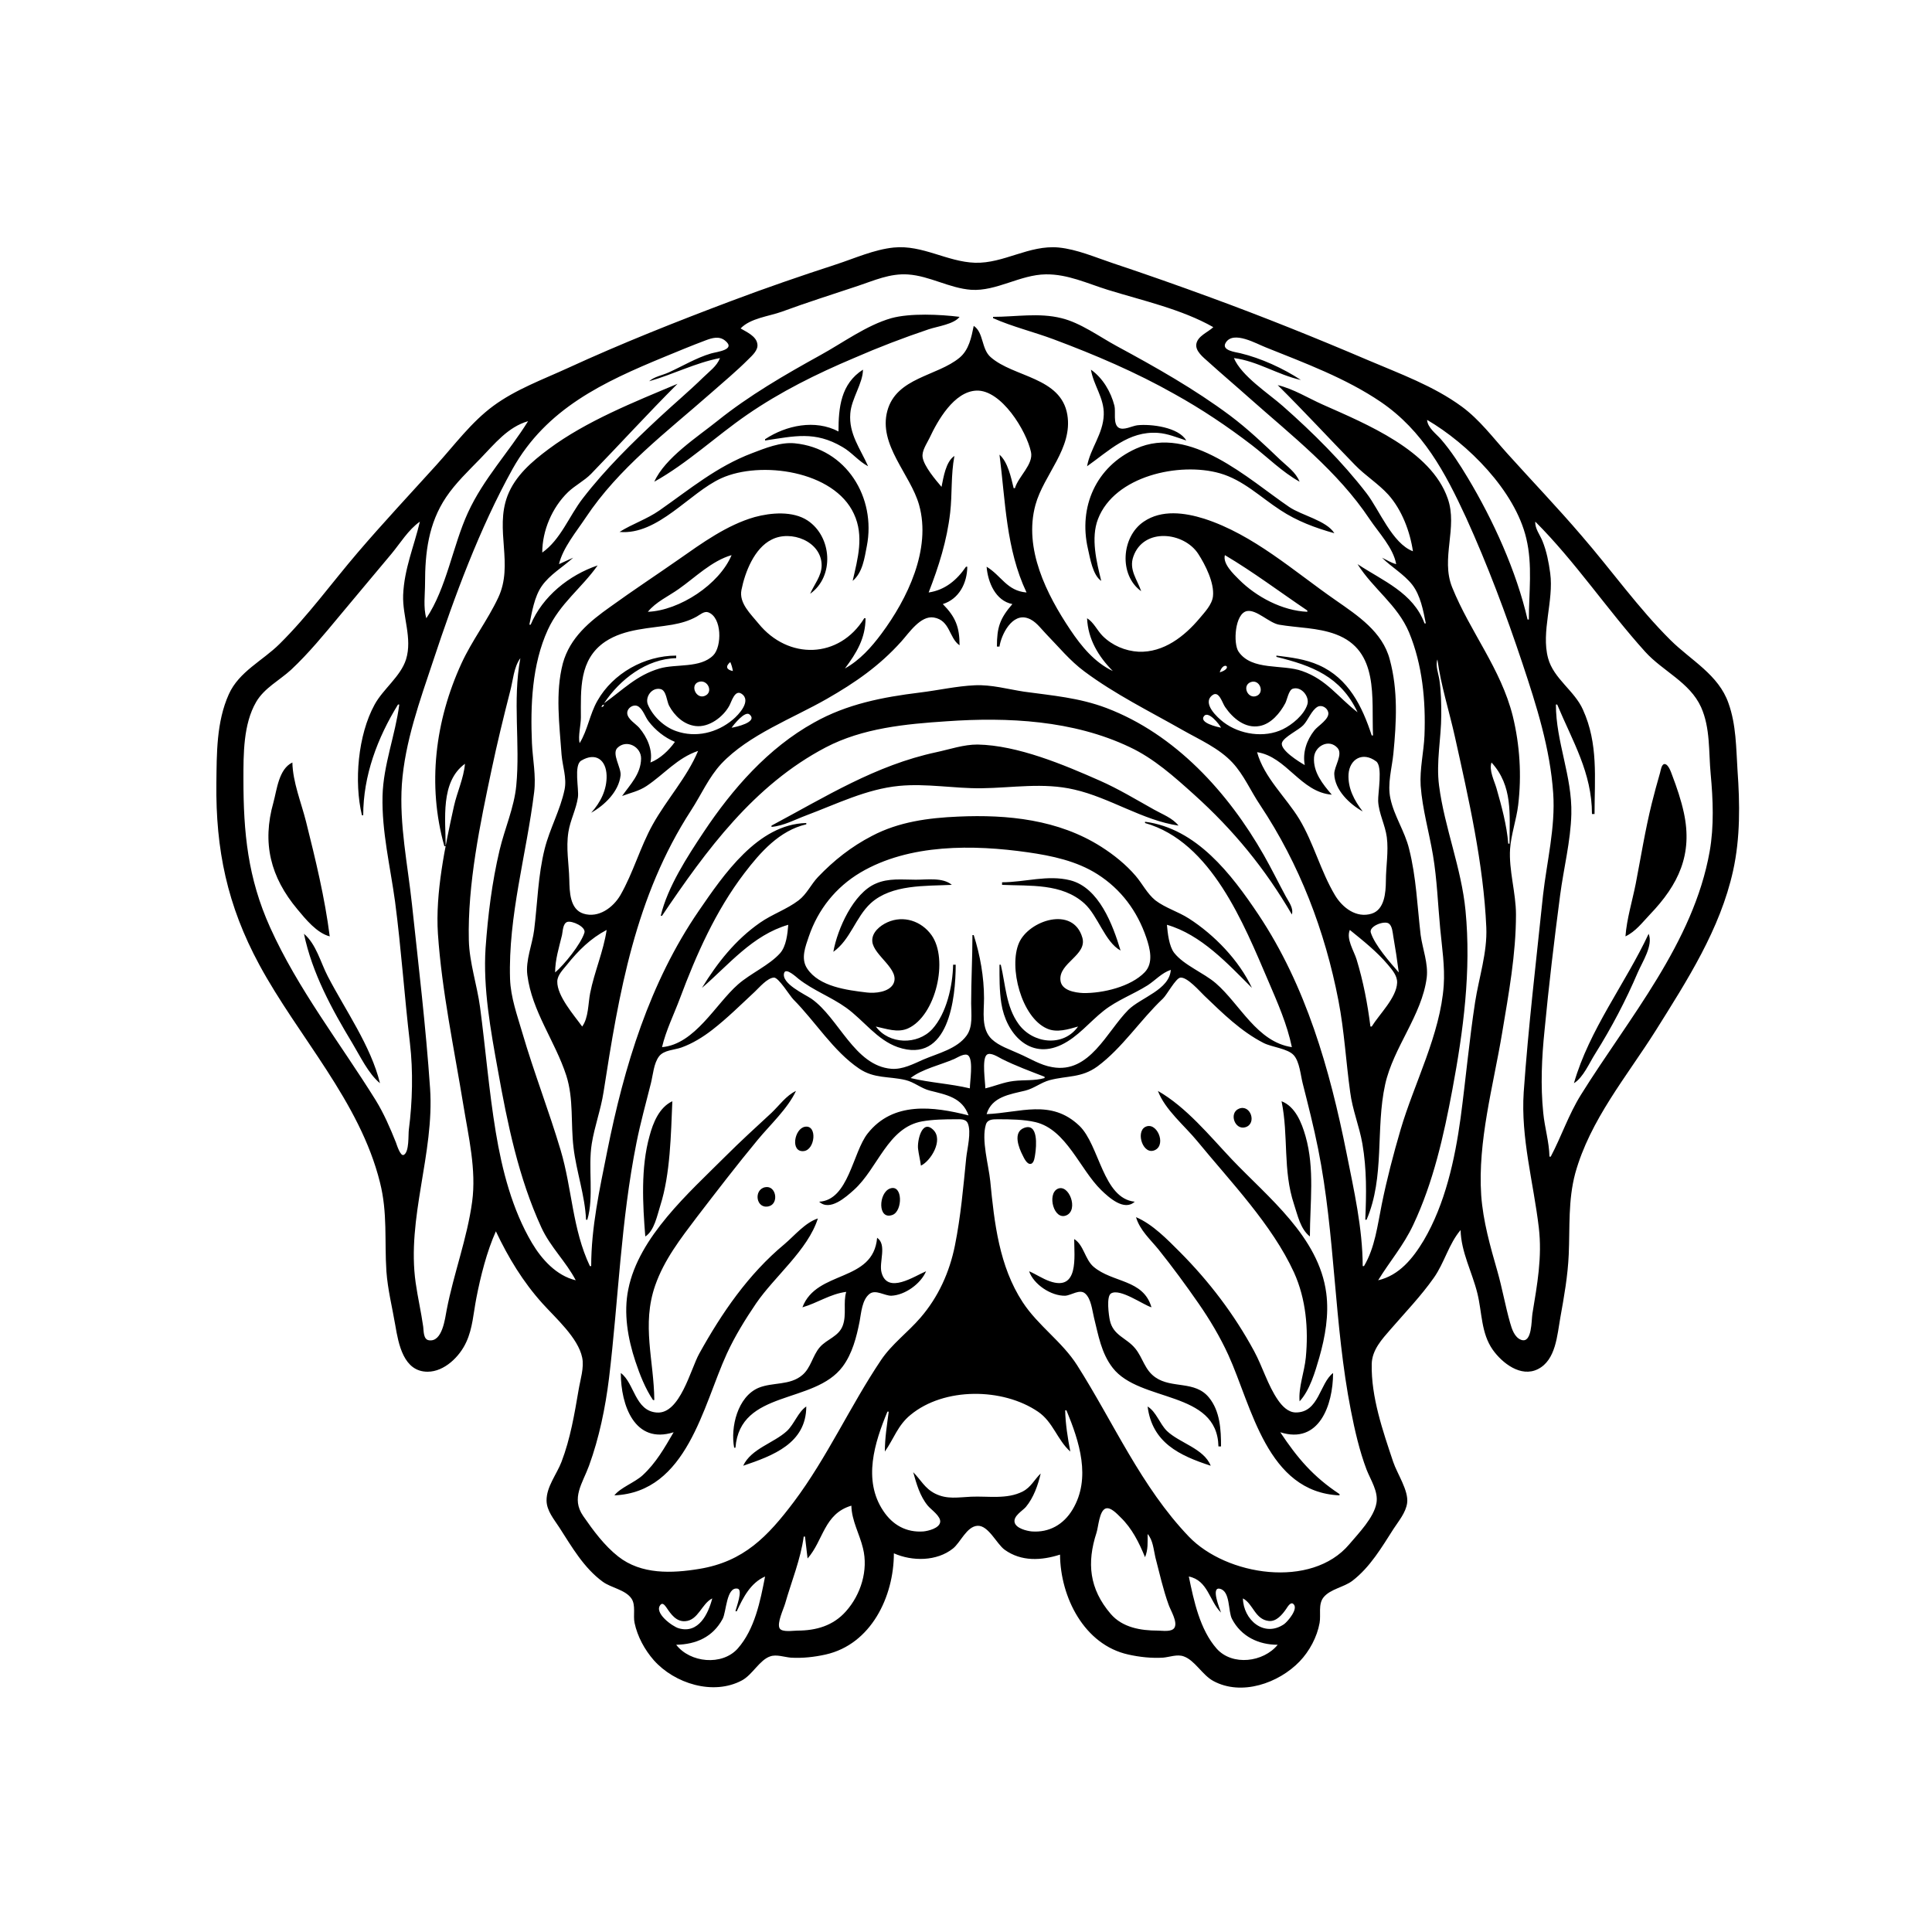 <?xml version="1.0" encoding="UTF-8"?>
<svg xmlns="http://www.w3.org/2000/svg" xmlns:xlink="http://www.w3.org/1999/xlink" width="1500pt" height="1500pt" viewBox="0 0 1500 1500" version="1.1">
<g id="surface1">
<path style=" stroke:none;fill-rule:nonzero;fill:rgb(0%,0%,0%);fill-opacity:1;" d="M 385 956 C 394.703 976.477 405.941 995.07 421.168 1012 C 431.242 1023.199 448.875 1038.688 452 1054 C 453.664 1061.734 450.504 1071.316 449.246 1079 C 446 1098 442.828 1117 435.934 1135 C 432.25 1144.629 424.254 1154.27 424.344 1165 C 424.41 1173 430.258 1179.711 434.309 1186 C 443.965 1201 453.309 1217.359 468 1228.074 C 474.523 1232.828 485.559 1234.246 490.258 1241.105 C 493.766 1246.223 491.43 1254.152 492.668 1260 C 494.918 1270.602 500.473 1280.832 507.613 1289 C 523.672 1307.07 553.719 1316.605 576 1304.676 C 584.27 1300.246 589.703 1288.773 598 1286 C 602.824 1284.281 609 1286.574 614 1287 C 623 1287.535 632 1286.566 641 1284.574 C 676.293 1276.676 694 1239.637 694 1206 C 708.27 1212.316 727.324 1212.309 739.91 1202.238 C 745.801 1197.527 750.555 1185.023 759 1184.621 C 767.426 1184.223 773.84 1198.781 780 1203.211 C 793 1212.566 808.535 1211.625 823 1207 C 823.273 1240 841.711 1277 876 1284.574 C 884.82 1286.547 893.965 1287.531 903 1287 C 908 1286.566 914 1284.152 919 1286 C 927.684 1289.027 933.434 1300.465 942 1305.098 C 963.906 1317 992.793 1306.785 1008.961 1290 C 1016.629 1282.031 1022.566 1271 1024.535 1260 C 1025.66 1253.742 1023.293 1245.574 1027.562 1240.215 C 1032.758 1233.691 1043.469 1232.344 1050 1227.32 C 1063.809 1216.699 1072.703 1201.414 1081.949 1187 C 1085.863 1181 1091.457 1174.402 1092.492 1167 C 1093.836 1157.406 1084.699 1144.102 1081.668 1135 C 1073.652 1111 1064.465 1084.695 1065 1059 C 1065.25 1048.047 1072.93 1039.816 1079.719 1032 C 1091 1019 1103.305 1006.184 1113.277 992 C 1121.477 980.344 1124.809 965.812 1134 955 C 1134.348 972 1143 987.781 1147 1004 C 1150.723 1019 1149.832 1035 1159 1048 C 1166.332 1058.32 1180.797 1069.633 1194 1063 C 1208 1056 1208.969 1036.617 1211.426 1023 C 1214.359 1006.723 1217.234 990.543 1217.961 974 C 1218.898 952.559 1217.402 932.008 1223 911 C 1234.52 869.465 1263 835.828 1285.574 800 C 1309.938 761.09 1335.551 721.461 1345.574 676 C 1351.207 650.469 1350.863 624 1349 598 C 1347.895 580.57 1348 562.742 1342 546 C 1334.316 523.797 1312.855 512.738 1297 497 C 1271.887 472.059 1251.191 442.781 1228 416 C 1209.344 394.184 1189.422 373.395 1170.168 352 C 1158.898 339.477 1148.676 325.793 1135 315.734 C 1113 299.594 1086.863 290.188 1062 279.578 C 1021.742 262.398 981 246 940 231 C 914.789 221.727 889.469 212.824 864 204.332 C 850.438 199.812 836.336 193.605 822 192.172 C 799 190 779.406 204.672 757 204 C 735.23 203.262 716.32 190 694 192.172 C 678.676 193.703 663.531 200.594 649 205.328 C 621.793 214.195 594.785 223.473 568 233.574 C 525 249.762 482.68 266.555 441 285.691 C 421.426 294.68 400.473 302.289 383 315.156 C 365.941 327.715 352.961 345.383 338.828 361 C 318.379 383.605 297.566 405.82 277.73 429 C 257.465 452.676 239.215 478.043 217 500 C 203.898 513 185.516 521.465 177.664 539 C 168 560.414 168.27 585.023 167.996 608 C 167.383 659.609 176.453 703.051 201.309 749 C 231.645 805.086 279.367 855.051 295 918 C 301 941.734 298.449 963.035 300 987 C 301 1001.129 304.551 1015.074 306.918 1029 C 309.395 1043.555 313.336 1065 332 1065 C 345 1065 356.914 1053.262 362 1042 C 366.941 1031.484 367.602 1019.23 369.805 1008 C 373 991.32 378 971.52 385 956 M 942 254 C 937.871 258 929.949 260.766 928.844 267.004 C 927.852 272.59 934.391 277.562 938 280.828 C 948.523 290.355 959.383 299.523 970 309 C 1003 338.32 1038.523 365.805 1063.332 403 C 1070.352 413.523 1081.734 425.285 1084 438 C 1080 437 1076.699 434.727 1073 433 C 1080.359 440.34 1090 445.781 1096.473 454 C 1102.859 462.266 1105 474 1107 484 L 1106 484 C 1097.184 460.105 1073.641 451 1054 438 C 1065.949 457.105 1085 469.59 1093.988 491 C 1104.383 516.047 1107 544.094 1105.961 571 C 1105.395 584 1102.199 597.031 1103 610 C 1104.34 628.273 1109.543 646 1112.566 664 C 1115.742 683 1116.359 702 1118.172 721 C 1119.535 735.363 1121.906 750.555 1120.91 765 C 1118.305 803 1097.992 841 1087.426 877 C 1081.828 896.129 1076.773 915.465 1072.801 935 C 1069.516 951.172 1067.543 968.664 1059 983 L 1058 983 C 1057.918 953.441 1051.176 924 1045.398 895 C 1032.438 830.191 1014 765.445 977 710 C 956 678.664 929 643.18 889 638 L 889 639 C 940.504 653.613 965.617 717.195 984.852 762 C 991.953 778.551 999.332 795.277 1003 813 C 975.938 809.004 962.785 779.719 943.996 763.43 C 934.586 755.27 919.219 749.441 911.652 739.816 C 907.637 734.703 906.555 724.348 906 718 C 932.559 725.652 953.234 748.234 972 767 C 961.984 745.574 942.773 725.762 923 713.09 C 914.715 707.777 904.875 705 897 699 C 890.586 693.738 886.992 686.184 881.699 680 C 874.172 671.203 864.75 663.641 855 657.438 C 821.785 636.301 782.324 632.281 744 634 C 720.879 635 697.848 638 677 649 C 661 657.266 647.406 668.004 635 681 C 629.602 686.715 626.34 694.262 619.984 699.074 C 610.758 706.066 599.48 709.797 590 716.441 C 571 729.68 556.91 747.539 545 767 C 565.949 749 584.176 726.066 612 718 C 611.453 725 610.465 734.535 605.723 740 C 597.281 749.438 582.785 755.703 573 764.285 C 555.594 779.555 539.551 810.754 514 813 C 517 800.102 523.316 787.43 527.949 775 C 540.664 741 555.691 707.098 577.883 678 C 590.32 661.695 605.188 644.816 626 640 L 626 639 C 588.422 639.781 561.656 679.387 542.66 707 C 504.211 763 484.59 828.07 471.398 894 C 465.539 923.293 459 953.016 459 983 L 458 983 C 444.363 954.328 444.215 923 435.277 893 C 426.168 862.426 414.535 832.633 405.574 802 C 401.559 788.262 396.504 774.473 396 760 C 394.488 711.246 408.824 663 414.715 615 C 416.281 602.227 413.594 589.68 413 577 C 411.762 547.805 412.953 516 425.309 489 C 434.66 468.574 451.574 456.629 464 439 C 441.797 446.512 421.199 463.023 412 485 L 411 485 C 413 475.277 414.855 463.277 420.648 455 C 426.938 446.016 437 440.324 445 433 L 434 438 C 437 425.328 447.512 412.781 454.668 402 C 480.32 363.348 517.605 335.434 552 305.156 C 561.746 296.574 571.82 288.188 580.996 279 C 584 276 588.891 271.816 588 267.004 C 587.18 261 579.652 257.754 575 255 C 582.621 247 596.902 245.637 607 242 C 626.492 234.824 646.312 228.566 666 222 C 678.852 217.711 691 212.133 705 213.09 C 721.906 214.254 737 223.73 754 225 C 773.668 226.289 792 213.238 812 213.004 C 829 212.801 844 220.008 860 225 C 886.93 233.344 917.348 240 942 254 M 508 374 C 533.625 359.734 555.859 338.664 580 322.027 C 605.922 304.16 634 290.238 663 278 C 682 269.695 701.402 262.266 721 255.668 C 727.676 253.422 740.707 251.719 745 246 C 730 244.109 706.617 243 692 247.039 C 672.812 252.508 654.441 266.113 637 275.695 C 609.316 291 581.676 307 557 326.805 C 541.488 339.273 516.254 355.48 508 374 M 771 246 L 771 247 C 786 253.68 802.543 257.645 818 263.426 C 850.258 275.488 881.938 289 912 306 C 932.859 317.57 953 331.055 972 345.652 C 984.195 355.047 995.504 366.477 1009 374 C 1006 366.574 999.574 362.289 994 357 C 981.453 345 968.91 333.074 955 322.629 C 927.324 302 897.375 285.121 867 268.691 C 853.641 261.465 838.789 250.516 824 247 C 806.688 242.668 788.52 246 771 246 M 756 253 C 754.176 262 752.281 271.668 744.984 277.727 C 727.625 292.137 695.973 293 688.926 319 C 681.773 345.41 706.91 368.281 713.57 392 C 723.238 426.406 704.465 465 684.371 492 C 676.516 502.559 667.617 512.523 656 519 C 664.992 507 671.988 495.531 672 480 L 671 480 C 651.621 511.516 612 512.621 588.805 484 C 582.863 476.688 573.621 468.254 575.668 458 C 578.438 444.109 585.676 425.656 599 419 C 613.984 411.164 637.922 420.273 637.922 439 C 637.922 447.145 632 454 629 461 C 647.996 447.582 646 416.691 627 404.109 C 615.539 396.574 598.629 398 586 401.43 C 564.539 407.512 545 421.664 527 434.281 C 509.406 446.574 491.457 458.371 474 471 C 457.754 482.48 442.531 495 437 515 C 431 538.012 434.367 562.645 436 586 C 436.75 595 440.184 604 438.336 613 C 435 629 426.844 643.281 422.895 659 C 417.699 679.691 417.328 701 414.715 722 C 413.309 733.285 407.934 745.602 409.434 757 C 413 785.227 431 808.355 439.656 835 C 445.523 853.312 443 872.254 445.285 891 C 447.5 909.719 454.191 928.184 455 947 L 456 947 C 461.285 929.117 456.418 906.785 459.438 888 C 461.613 874.453 466.477 861.539 468.574 848 C 480.559 770.758 493.18 696 536.656 629 C 544.406 617.066 550.277 603.469 560 593.004 C 581.305 570.383 615.43 557.812 642 542.578 C 663.984 530 682.785 517 699.828 498 C 705.699 491.504 714.711 477.707 725 479.43 C 737.789 481.574 736.691 495.312 745 501 C 745 487 742 479.125 732 469 C 744.707 465 750.895 452.602 751 440 L 750 440 C 742.922 450.363 733.738 458.117 721 460 C 728.879 439.691 735.215 419.773 737.715 398 C 739.402 383.273 738.172 369.016 741 354 C 734.297 358.395 732.527 370.609 731 378 C 726.457 372.656 717.355 362 716.32 355 C 715.555 350 719.602 344.426 721.703 340 C 728 326.535 740.691 304.062 758 303.277 C 777.371 302.402 796.988 334.582 800.469 351 C 802.484 360.523 790.617 370 788 379 L 787 379 C 785 370.797 782.488 358.66 776 353 C 780.672 389.16 781 426.223 797 460 C 781.684 458.746 777.562 447 766 440 C 766.953 452 772.895 466.465 786 469 C 776.25 480.281 774 487.137 774 502 L 776 502 C 777.414 492.559 785.883 475.715 798 480 C 803.98 482 807.789 487.66 812 492 C 821.816 502.062 830.66 513 842 521.371 C 865.656 539 892.438 552.188 918 566.719 C 931.188 574.219 946.309 580.773 956.824 592.039 C 965.793 601.641 971 614.152 978.332 625 C 1009 671.105 1028.723 722.707 1039.195 777 C 1043.727 800.488 1045 824.344 1048.289 848 C 1050 861.562 1055.402 874.492 1057.75 888 C 1061.203 908 1060.859 927 1060 947 L 1061 947 C 1075.324 913.711 1067.859 876.316 1075.426 842 C 1081.801 813.074 1103.926 788.43 1107.711 759 C 1109 748.039 1104.496 736.781 1103 726 C 1100.375 703.664 1099.594 681 1094 659 C 1090.719 645.457 1082.402 633.598 1079.52 620 C 1077 608.504 1080.723 596.426 1081.828 585 C 1084.191 560.609 1085.523 536 1079 512 C 1073.375 490.566 1054.215 478 1037 466 C 1004.504 443.469 973.273 415.148 935 402.746 C 919.906 398 901.914 395.477 888 405 C 870.645 416.688 868.543 446.438 886 459 C 883 450 876.258 442.281 879.969 432 C 888 409.395 919.227 413 930.301 430 C 935.785 438.465 942.918 452.539 941.746 463 C 941 469.434 935.371 475.27 931.41 480 C 919.66 494.023 903.488 506.762 884 506 C 873.613 505.434 863.559 501.156 856.172 493.824 C 851.863 489.555 849.188 483.148 844 480 C 844.695 496.238 852.785 509.691 864 521 C 849.793 514.277 839.574 501.797 831 489 C 812.582 461.508 794.617 426 803.922 392 C 810.375 368.445 833 348.129 828.676 322 C 823.746 292.715 787 293 769.184 277.316 C 761.824 271 763.824 258.133 756 253 M 504 296 C 522.68 290.695 539.812 281.723 559 278 C 556.52 284.383 550.777 288.301 546 293 C 535 303.758 523.23 313.629 512 324.09 C 490.914 343.73 470 364.18 452.426 387 C 441.926 400.527 435.309 419 421 429 C 421 412 428.664 394.012 441 382.094 C 446.52 376.816 453.488 373.398 458.828 368 C 481.41 344.703 503 321 526 298 C 492.648 312 455 327 426 348.629 C 412.98 358.316 399.961 369.422 394 385 C 384 411.5 398.973 438.152 386.832 464 C 378.527 481.676 366.449 497.266 358.309 515 C 337.828 559.613 331.598 609.418 345 657 L 346 657 C 346 636.328 341.676 607 361 593 C 360 604.34 354.867 615 352.426 626 C 345.586 657 337.914 693.254 340 725 C 343 769.176 352.609 814.301 359.754 858 C 363.727 882.312 369.941 908.258 366.574 933 C 362.676 961.648 352.266 988.691 346.805 1017 C 345.539 1023.555 343.473 1042.23 333 1040.574 C 328.633 1040 329 1033.363 328.574 1030 C 326.969 1018.609 324.352 1007.391 322.73 996 C 315.551 945.652 337.371 895.543 333.91 845 C 330.641 797.234 324.938 749.645 319.836 702 C 316.523 671.105 309.949 640.234 312 609 C 314.348 576.031 325.977 544.074 336.332 513 C 353 462.719 372.27 410.379 398 364 C 424.27 317.156 468.434 296.637 516 277.012 C 526.609 272.633 537.258 268.223 548 264.191 C 552.949 262.336 558.363 260.746 562.938 264.434 C 571.836 271.609 556.539 273.098 552 274.438 C 540.547 277.828 529.855 284.316 519 289.23 C 514 291.469 508 292.391 504 296 M 992 299 C 1012.469 319.301 1031.895 340.375 1052 361 C 1060 369.285 1070 375.426 1077.824 384 C 1088.324 395.703 1094.727 412.551 1097 428 C 1081 422 1071 396.02 1061 383 C 1042 358.359 1019.285 335.824 996 315.285 C 984.762 305.371 963.91 292 958 278 C 976.406 280.379 992 291 1010 295 C 996.328 286 978.961 278.066 963 274.234 C 959.441 273.383 947.891 272.152 951.66 266.043 C 957.629 256.371 975.609 267 983 269.801 C 1013 281.828 1045 293.691 1072 312.027 C 1104.883 334.449 1122 366.715 1138.309 402 C 1155 438.73 1169.23 476.688 1182 515 C 1193 548.078 1203.512 581 1205.91 616 C 1207.707 642.223 1200.949 669.031 1198 695 C 1192.715 746 1186.586 797 1183 848 C 1180.66 883.445 1190.578 918.074 1194.715 953 C 1197.449 976.086 1193.469 997.312 1189.754 1020 C 1188.945 1025 1189.559 1043.336 1181 1040.238 C 1175.844 1038.352 1173.785 1031.789 1172.43 1027 C 1168.688 1013.812 1166.348 1000.219 1162.578 987 C 1157 967.566 1151.477 948.258 1150 928 C 1147.211 886 1159.383 843.184 1166.246 802 C 1171.316 771.582 1177 741 1177 710 C 1177 693.277 1171.309 675.367 1172.43 659 C 1173.191 648 1177.363 636.27 1178.715 625 C 1181.473 602 1180 578.496 1174.523 556 C 1165.309 519.148 1141.406 490.582 1127.453 456 C 1118.387 433.527 1132 409.492 1124 387 C 1111 349.516 1060.5 329.07 1027 314.141 C 1015.453 309 1004.422 302 992 299 M 670 287 C 652.824 298 651 316.395 651 335 C 632.859 325.441 610.418 330.172 594 341 L 594 342 C 616.711 338.656 632.621 334.426 654 347 C 661.289 351.121 666.574 358.148 674 362 C 668 348.402 658.852 336.828 660.176 321 C 661 309.559 670 297.508 670 287 M 847 287 C 849 299.215 857.371 309 856.957 322 C 856.48 337 846.488 348.051 844 362 C 860.977 350.043 876.195 334.5 899 336.09 C 906.617 336.621 913.816 339.66 921 342 C 915.18 331.742 893.664 329 883 330.184 C 878.906 330.676 872.309 334.492 868.434 332 C 864 329.094 866.387 319.488 865.238 315 C 862.469 304.168 856.18 293.473 847 287 M 1108 326 C 1139.641 344.469 1176.266 381 1185 418 C 1190 438.781 1187 460 1187 481 L 1186 481 C 1177.293 443.363 1159.395 404 1139.602 371 C 1133.371 360.621 1126.66 350.16 1118.711 341 C 1115 336.793 1108.301 332 1108 326 M 410 327 C 394.836 351.352 375.445 371.566 363.309 398 C 351.508 423.703 346.73 456.59 331 480 C 328.551 471.719 330 461.605 330 453 C 330 429.047 332.629 406.469 346.359 386 C 353.711 375.043 363.82 365.441 372.984 356 C 383.898 344.758 394.242 331.539 410 327 M 481 413 C 510.879 415.664 535.273 382.539 560 371.312 C 590.465 357.48 647.633 365.434 663 399 C 670.973 416.086 665.957 433.742 662 451 C 669.73 444.59 671.172 433.359 673 424 C 680.336 386.414 657.242 348.129 617 344.172 C 605.953 343.086 594 348 584 351.809 C 556.383 362.277 535.887 379.59 512 396.277 C 502.215 403.117 490.887 406.75 481 413 M 855 451 C 851.348 436.176 846.773 417.82 852.469 403 C 865.355 369.441 915.758 358.574 947 367.43 C 965.176 372.578 978.59 386 994 396 C 1007 404.59 1021 409.793 1036 414 C 1030 404.199 1010.539 400.133 1001 393.656 C 969.285 372.117 924 329.332 882 348.312 C 850.84 362.355 837.234 393.633 844.652 426 C 846.336 433.352 848.383 446.629 855 451 M 326 405 C 321.395 424.438 313.836 441.578 313 462 C 312.391 478.648 320.363 495.531 315.227 512 C 311 525.246 297.562 534.812 290.863 547 C 277.863 570.656 274.781 607 281 633 L 282 633 C 282 602.23 293 573 309 547 L 310 547 C 306.93 570.777 297.605 593.824 297 618 C 296.336 645.688 303 672.688 306.719 700 C 311.531 736.594 313.969 773.426 318.285 810 C 320.816 831.445 320.234 855.609 317.426 877 C 316.891 881.078 317.852 894.434 313.484 896.652 C 310.816 898.012 308 888.586 307.398 887 C 302.852 875.641 298 864.414 291.574 854 C 263.867 809.496 231.355 768.051 209.695 720 C 192.348 681.52 188.996 646.426 189 605 C 189 585.652 188.84 562.219 198.879 545 C 205.199 534.148 217 528.258 226 520 C 239.816 507.062 251.703 492.461 263.754 478 C 277 462 290.582 446.047 303.918 430 C 310.848 421.664 317 411.32 326 405 M 1192 405 C 1223.191 436.195 1247.773 473.285 1277.285 506 C 1290.969 521.145 1311.863 529.617 1320.688 549 C 1328 565.32 1326.52 583.664 1328.172 601 C 1330 620.676 1330.852 641.434 1327.387 661 C 1314.793 732.117 1264.562 790.379 1227.426 850 C 1217.836 865.395 1212.348 882.156 1204 898 L 1203 898 C 1202.766 886.543 1199.258 875.387 1198.172 864 C 1196 842.824 1197 821.148 1199.172 800 C 1202.508 765 1206.688 730 1211.281 695 C 1214 674.199 1219.473 653 1219.984 632 C 1220.703 602.648 1208 576 1208 547 L 1209 547 C 1220.934 575.512 1236 600 1236 632 L 1238 632 C 1238 604.09 1241 577.414 1229 551 C 1222.477 536.227 1206.223 527 1201.926 511 C 1196.352 490.414 1206.488 466.398 1203.574 445 C 1202.41 436.445 1200.805 428.039 1197.547 420 C 1195.633 415.277 1191.57 410.211 1192 405 M 568 431 C 558.504 453.691 527.594 474 503 475 C 509.266 467.254 518.953 463 527 457.277 C 539.949 448.188 552.469 435.477 568 431 M 951 431 C 973 444.016 993.754 459.664 1015 474 L 1015 475 C 995.652 474.168 975.477 463.473 962 450 C 957.719 445.707 949.176 437.676 951 431 M 721 460 L 720 461 L 721 460 M 469 546 C 481.234 527.504 501.977 511.477 525 511 L 525 509 C 500.387 509.066 476 522.695 463.871 544 C 457.754 554.695 456.402 566.617 450 577 C 448.703 571.324 451 563.113 451 557 C 451 535.445 449.352 512 470 498.105 C 485.312 488 504.508 488 522 485 C 528.82 483.77 534.926 482.062 541 478.668 C 543.434 477.309 546.773 474.305 549.785 475.371 C 560.684 479.23 560.539 502.012 553.785 508.785 C 543.676 519 524.789 515.238 512 519.035 C 494 524.344 483.668 535.668 469 546 M 1066 571 L 1065 571 C 1057.641 548.422 1047 526.684 1024 516.438 C 1013.277 511.668 1002.477 510.449 991 509 L 991 510 C 1018.547 516.785 1040.996 525.18 1054 553 C 1038.891 541.41 1030 527.609 1011 521 C 995.742 515.492 972 521 961.652 506 C 957.27 499.77 958.691 476.121 968.215 474.422 C 975.562 473.109 985.25 483.543 993 485 C 1007.59 487.5 1022.953 487.219 1037 492.438 C 1070.945 505.055 1064.746 541.797 1066 571 M 404 511 C 397.82 544.254 404 577 400.828 610 C 399.188 627 391.805 643.453 387.883 660 C 381.969 685 378.836 710.484 377 736 C 374.945 767.305 381 800.285 386.574 831 C 394 872.504 402.613 914.453 420.309 953 C 427.32 968.273 439.535 979.609 447 994 C 432 990.453 420.559 977.73 413 965 C 397.699 939.152 389.793 908.418 384.922 879 C 379.59 846.812 377 814.309 372.719 782 C 370.391 764.738 364.441 747.457 364 730 C 362.953 686.625 372.781 639.363 381.789 597 C 386 577 390.883 557 396 537 C 398.285 528.746 398.805 518 404 511 M 1116 512 C 1118.715 532.148 1125.168 552.152 1129.574 572 C 1140.242 620.035 1151.82 670.699 1153.961 720 C 1154.809 739.531 1148.227 759 1145.273 778 C 1140.664 808 1138 838.047 1134 868 C 1129.582 900.164 1122 934.824 1105.395 963 C 1097 977 1086.375 990.211 1070 994 C 1079 979.301 1089.727 967 1097.219 951 C 1112.801 918.016 1120.941 881.664 1127.609 846 C 1136.176 800.223 1142.34 753.594 1137.828 707 C 1134.613 673.77 1121.551 642.684 1117.289 610 C 1114.879 591.512 1118.969 573.469 1119 555 C 1119 546 1118.875 537.004 1117.57 528 C 1116.855 523.059 1114.289 516.766 1116 512 M 567 514 C 568 516.371 568.621 518.449 569 521 C 564 520 563 517.402 567 514 M 947 522 C 949.883 512.414 958 518.723 947 522 M 656 519 L 655 520 L 656 519 M 542 529.609 C 549.336 526.629 554.449 537.695 546.941 540.379 C 540.398 542.715 535.777 532.25 542 529.609 M 971 529.617 C 977.922 527.012 982 537.527 975.773 540.242 C 968.859 543.215 964 532.328 971 529.617 M 513 711 L 514 711 C 548.359 660.07 585.352 609.52 641 580.32 C 669.73 565.246 703.238 562.09 735 560 C 782.469 556.656 833.262 559.203 877 580 C 895.793 588.777 911.707 603.066 927 616.832 C 957.742 644.5 982.227 674.406 1003 710 C 1004.461 705.047 1000.594 700.227 998.309 696 C 992.559 685.363 987.266 674.52 981.281 664 C 953.562 615.266 912.488 570 859 549.684 C 837.75 541.672 817.18 540.059 795 537 C 782.414 535.059 769.812 531.48 757 532.039 C 742.629 532.668 728.27 536 714 537.715 C 685.293 541.254 657.566 546.598 632 561 C 596.434 580.707 568.629 612.5 546.332 646 C 533.703 665 518.32 688.605 513 711 M 512.867 535 C 517.414 536 517.633 544.527 519.52 548 C 523.75 555.801 530.875 562.562 540 563.684 C 550.422 565 561.438 556.676 566.199 548 C 567.926 545 570.473 535.066 575.773 538.66 C 583.766 544.082 573.426 555 569 558.676 C 556.777 569 540.199 573 525 567.641 C 515.648 564.414 506.887 556.211 503 547 C 500.684 541.176 506 533.438 512.867 535 M 1003.512 534.789 C 1010.316 532.438 1017 541 1015 547 C 1012.504 555 1003.324 562.609 996 566.18 C 981.605 573.195 962.531 570.277 950 560.762 C 945.195 557.109 933 546.004 941.266 539.762 C 946.496 535.754 949 546 951.223 549 C 957.199 557.699 966.762 565.82 978 563.66 C 986.922 562 993.824 553.594 997.879 546 C 999.285 543.363 1000.488 536 1003.512 534.789 M 469 547 C 468.453 548.637 468.637 548.453 467 549 C 467.547 547.363 467.363 547.547 469 547 M 524 576 C 519.406 582.52 512.52 589.094 505 592 C 507 582.355 502.484 572.375 496.332 565.09 C 493.637 562 487.469 558.492 487 554 C 486.617 549.637 492.184 546.121 495.785 548.621 C 499.41 551.137 500.887 556.57 503.527 560 C 508.879 567 515.93 572.617 524 576 M 1013 594 C 1008.973 591.707 993.469 582.215 995.348 576.609 C 996.863 572.074 1008.387 566.785 1011.906 563 C 1015.707 559 1018.184 551.492 1023 548.711 C 1026.34 547 1030.484 549.566 1031.25 553.016 C 1032.406 558.254 1023.344 563.422 1020.52 567 C 1014.438 574.695 1011.223 584.281 1013 594 M 568 565 C 569.773 562.508 578.492 551.531 582 554.754 C 588.773 560.707 570.871 564.613 568 565 M 948 565 C 945.406 564.465 930.203 561.152 935 555.734 C 938.512 552 946.793 562.465 948 565 M 458 564 L 457 565 L 458 564 M 1067 572 L 1066 573 L 1067 572 M 1058 630 C 1051.484 621.523 1046.371 612.031 1047 601 C 1047.852 589.348 1058 583.293 1068.484 591.164 C 1073.68 595.066 1069.75 615.633 1070 622 C 1070.477 631.605 1075.473 640.457 1076.711 650 C 1078.172 661.234 1076 672.754 1075.996 684 C 1075.891 693 1075 706.152 1065 709.348 C 1053 713.113 1042.199 704.633 1036.453 695 C 1025.293 676.293 1020 654.645 1008.797 636 C 998.469 619 981.379 603.652 976 584 C 998.91 587.445 1009.738 615.02 1034 617 C 1027 608.82 1019.41 599.539 1020.215 588 C 1020.82 579.316 1031.715 573.277 1038.395 580.652 C 1042.973 585.703 1035.727 595.184 1035.918 601 C 1036.328 613.477 1047.895 624.367 1058 630 M 483 618 C 489.582 615.516 496 614.262 502 610.25 C 515.816 601 525.773 588.492 542 583 C 533.371 603.617 517.688 620.598 506.863 640 C 497 657.66 491.727 677.469 481.664 695 C 476 704.664 464.699 713.023 453 709.348 C 442.375 706.008 442.219 692.203 442 683 C 441.699 670.422 439.332 658.594 441.297 646 C 442.738 636.762 447.371 628.297 448.699 619 C 449.617 612.566 445.336 594.113 451.23 590.57 C 462.594 583.73 470.574 590.105 470.957 602 C 471.309 613 466.211 623.094 459 631 C 469.41 625.199 480.453 614.551 481.812 602 C 482.449 596.094 474.719 585.199 479.359 580.652 C 486.461 573.691 497.898 579.773 497.734 589 C 497.523 601 489.348 609 483 618 M 599 641 L 599 642 C 608.418 641.18 617.242 636.324 626 633.051 C 649.453 624.277 672.727 612.613 698 610.172 C 719.34 608.105 740.73 612.246 762 612 C 786 611.711 810 607.375 834 613 C 861.527 619.219 887.355 637 915 641 C 910.234 635 902.578 632.293 896 628.574 C 882 620.754 868.562 612.578 854 606.141 C 825.922 593.727 790.176 578.656 759 578.055 C 748.227 578 737.418 581.77 727 584 C 679.715 594.133 640.98 618.613 599 641 M 256 727 C 252.219 697.07 244.941 667.266 237.629 638 C 233.922 623.184 227.316 607.336 227 592 C 216.434 597.047 215 613 212.289 623 C 203.328 654.578 210 681 230.922 706 C 237.219 713.574 246 724.434 256 727 M 1158 592 C 1174.672 610.266 1172 632.266 1172 655 L 1171 655 C 1169.863 640.703 1165.801 625.758 1161.859 612 C 1160.199 606.219 1155.891 598 1158 592 M 1262 727 C 1270 723.156 1275 716.312 1281 710 C 1303.277 686.734 1314.34 663.336 1307.34 631 C 1305.219 621.207 1301.879 611.359 1298.316 602 C 1297.465 599.773 1295.426 593.207 1292.324 593.207 C 1290 593.207 1289.305 598.449 1288.859 600 C 1286.555 608 1284.363 616 1282.375 624 C 1277.324 644.469 1274 665.328 1270 686 C 1267.363 699.398 1263 713.426 1262 727 M 837 797 C 825.492 813.188 801.773 810.309 790.789 795 C 781 781.465 780.746 764.551 777 749 L 776 749 C 776 759.055 775.867 769.035 777.438 779 C 781 802.113 799.191 823.02 824 811.215 C 837 805.023 845.879 793.418 857 784.668 C 867.355 776.52 879.875 772 891 765 C 897 761.117 902 755.301 909 753 C 908 768.508 885.766 774.426 876 784.09 C 859.18 801 846 833.77 817 828.535 C 807.68 827 799.523 821.66 791 818 C 783.934 814.711 775.773 812.223 770 806.816 C 761.609 798.828 764 785.527 764 775 C 763.992 758.574 760.996 741.629 756 726 L 755 726 C 755 743.727 754 761.289 754 779 C 754 787.109 755.527 797.008 750.488 804 C 743 814.371 728.18 817.812 717 822.578 C 709.266 826 700.691 830.531 692 829.812 C 663.375 827.438 651.312 790.375 630 775.438 C 624.98 772 606.281 763.613 608.816 755.363 C 610.203 751 618.48 758.809 620 760 C 631.441 769 645.258 774 657 782.43 C 670.5 792.125 680.809 807.293 697 813 C 736.617 826.613 742 775 742 749 L 740 749 C 739.664 765.215 735 786.699 723.816 799 C 712.297 811.477 690.219 811 680 797 C 688 798.668 696.934 802.094 705 798.441 C 726.613 788.656 736.66 744.762 723.211 726 C 715.355 715.047 701.484 710.453 689 716.055 C 683.289 718.617 676.613 724.02 677.258 731 C 678.262 742 699.375 752.762 693.527 764 C 690 770.359 679.41 771.34 673 770.57 C 657.719 768.742 636 766.074 626.703 752 C 621.523 744.266 625.305 735 628 727 C 635.172 706.031 648.918 688.805 668 677.453 C 705.922 655 755.844 655.707 798 661.73 C 816.621 664.391 835.906 668.461 852 678.695 C 870.41 690.402 883 707.398 889.996 728 C 892.848 736.453 895.754 747.547 888.785 754.816 C 877.969 766.098 856.199 771.254 841 771 C 834.547 770.711 824 769 823.32 761 C 821.973 747.566 844.227 741.566 840.332 728 C 833.172 703.055 798.832 714.562 791.176 732 C 782.938 750.762 793 790.008 813 798.633 C 820.605 802 829.48 799.117 837 797 M 647 739 C 660.285 729.613 664.246 712.156 676 701.301 C 692.258 686.484 718.527 688 739 687 C 732 681.039 719.496 683.039 711 683 C 700.574 683 689.902 681.625 680 686 C 662.637 693.336 650.184 721.141 647 739 M 778 685 L 778 687 C 799.711 688 824.457 685.645 841.91 701.438 C 852.523 711.043 857.824 731.34 870 738 C 864 718 853.27 689.203 831 683.477 C 813.457 679 795.617 685 778 685 M 431 755 C 431 745 434 735.781 436.336 726 C 436.984 723.105 436.934 717 440.418 715.789 C 444 714.598 455 719.523 453.762 724.105 C 451 733.047 438 749.09 431 755 M 1086 755 C 1079.203 747.203 1067.508 734 1064.285 724.105 C 1062.645 719.102 1074.773 714.523 1078.297 717.043 C 1080.984 719 1081.234 724.039 1081.75 727 C 1083.363 736.27 1084.816 745.672 1086 755 M 471 722 C 468.574 738.422 461.461 754.57 458.199 771 C 456.582 779.156 457 790.16 452 797 C 445.766 788.297 432.469 773.32 432.668 762 C 432.758 757 437.27 752.656 440.199 749 C 449 738.008 458.461 728.605 471 722 M 1048 722 C 1058.344 730.395 1068.945 738.77 1077.562 749 C 1080.871 753 1084.938 757.516 1084.723 763 C 1084.262 774.652 1070.902 787.43 1065 797 L 1064 797 C 1061.766 779.324 1058.48 762.086 1053.277 745 C 1051.234 738.289 1045 729 1048 722 M 236 725 C 242.305 755.457 257.695 783.633 273.602 810 C 279.621 820 285.973 833.539 295 841 C 288 812.121 268 784.09 254.484 758 C 248.91 747.336 245.523 733 236 725 M 1280 725 C 1261.941 763.633 1233.855 799.523 1222 841 C 1229.277 836.586 1234 825.125 1238.574 818 C 1251.266 797.73 1262.172 777 1271.578 755 C 1275 747 1283.703 734 1280 725 M 752 866 C 724.527 859 693.422 855 673.668 880 C 662 894.691 658.859 931.812 636 933 C 644.207 940.688 656.699 929.5 663 923.828 C 681.66 907.035 689.191 875.355 716 870.613 C 724.27 869.152 733.598 869 742 869 C 745.309 869.008 749.801 868.488 751.398 872.148 C 754.316 879 750.883 892 750.168 899 C 747.895 921.754 745.922 944.527 741.398 967 C 737.23 987.723 728.531 1007 714.699 1023 C 704.914 1034.414 692.43 1043.441 684 1056 C 659.988 1091.77 642.285 1131.449 616.371 1166 C 596 1193 577.441 1212.387 543 1218.078 C 521.645 1221.609 497.914 1222.574 480 1208.48 C 469.219 1200.004 460.52 1188.215 452.773 1177 C 443.195 1163.133 452.344 1151.602 457.305 1138 C 465.199 1116.352 470 1093 472.844 1070 C 480.211 1008.652 482 948 494.199 887 C 497.301 871.492 501.539 856.332 505.371 841 C 506.992 834.527 507.547 825.551 511.703 820.133 C 515.484 815.199 523.512 815.262 529 813.301 C 537.629 810.223 545.793 805.168 553 799.574 C 564.66 790.527 575.219 780.02 586 770 C 589.527 766.691 595.668 759.328 600.785 759 C 604.383 758.57 613.191 773.176 616 776 C 632.973 793.055 646.977 816.125 667 829.641 C 678.828 837.625 689.934 835.449 703 838.527 C 709.789 840.129 715.172 845.062 722 846.762 C 734.805 850 747 852.062 752 866 M 881 933 C 856.191 930.461 853.688 889.031 838 874.039 C 815.938 853 792 864 766 865 C 770 851.469 784 849.668 796 846.762 C 802.805 845.09 808.293 840.391 815 838.613 C 828.84 835 839.551 837 852 828 C 871.363 813.691 885.434 791.746 902.91 775.285 C 905.984 772.391 912.824 759.492 916.391 759.035 C 921.746 758.352 931.434 769.629 935 773.039 C 949.168 786.586 963.367 800.703 981 809.742 C 987.477 813.062 999.734 814 1004.488 819.277 C 1009 824.391 1009.738 834.535 1011.375 841 C 1015.672 858 1019.965 874.82 1023.398 892 C 1036.809 959.055 1035.652 1028 1048.805 1095 C 1051.82 1110.375 1055.457 1126.34 1061 1141 C 1064.172 1149.121 1070.254 1158 1068.672 1167 C 1066.699 1178.309 1054.746 1190.488 1047.562 1199 C 1018.223 1233.77 952.188 1223.438 923 1193 C 885.938 1154.262 864.652 1104.586 836.305 1060 C 824.594 1041.582 806 1029.355 794 1011 C 775.738 983.09 772 949.457 768.832 917 C 767.602 904.715 761.789 885 765.434 873.109 C 766.762 868.797 771.27 869.02 775 869 C 784.27 869 794.973 869.109 804 871.234 C 827.953 877 838.34 907.762 855 924 C 860.988 929.82 872.906 940.582 881 933 M 972 767 L 973 768 L 972 767 M 753 845 C 737.703 841.367 722.184 840.656 707 837 C 715.625 830.039 730.719 826.684 741 822.141 C 743.477 821.047 749.496 817 751.973 819.695 C 755.719 823.809 753 839.547 753 845 M 811 836 L 811 837 C 802.898 839.277 795.215 838.305 787 839.285 C 779.219 840.215 772.516 843.219 765 845 C 765 840 762.234 822.609 766 819.043 C 768.832 816.406 775.422 821 778 822.246 C 788.633 827.547 799.93 831.707 811 836 M 507 1087 L 508 1087 C 507.746 1056.258 498 1028.652 508.695 998 C 515.648 978.059 528.465 961.586 541 945 C 556.539 924.785 572 904.605 588.25 885 C 598 873.172 611.391 861 618 847 C 610.449 850.523 605 858.289 599 864 C 586.922 875.16 574.672 886.328 563 898 C 534.984 926.012 495.891 960.277 487.809 1001 C 484 1019.469 487.438 1039.309 493.332 1057 C 496.793 1067.383 500.961 1078 507 1087 M 899 847 C 904.566 861.684 919.738 874 929.574 886 C 955.328 917.418 987.645 950.793 1004.691 988 C 1014 1008.641 1015.953 1031.707 1013.828 1054 C 1012.793 1065 1008 1077.234 1009 1088 C 1017 1079.277 1021 1065.266 1024.289 1054 C 1028.891 1037.816 1031.902 1020.828 1029.711 1004 C 1024 960.23 984.492 929.699 956.285 900 C 939 881.707 921 859.555 899 847 M 501 960 C 508 955.656 510.262 943.508 512.656 936 C 520.477 911.492 520.902 880.602 522 855 C 511.816 859.75 507 871.797 504.293 882 C 497.414 906.547 499 935 501 960 M 995 855 C 1000.543 882 995.844 908.531 1004.668 935 C 1007.531 943.594 1009.57 954.172 1017 960 C 1017 934 1020.906 907.598 1013.574 882 C 1010.613 871.676 1005.711 859.152 995 855 M 962 860.746 C 953.836 864 958.688 877.723 966.98 875.164 C 976 872.375 971 857.188 962 860.746 M 625 874.801 C 616.676 876.184 613.457 894.766 623.988 893.715 C 632.914 892.82 634.754 873.188 625 874.801 M 889 875.043 C 881.57 879.246 887.688 897.559 896.941 892.805 C 905.738 888.285 897.91 870.18 889 875.043 M 715 905 C 722.703 901.379 732.555 885.168 724.684 877.316 C 715.656 868.316 712 886.199 712.793 892 C 713.309 896.367 714.438 900.641 715 905 M 795 875.746 C 786.219 879.172 791 891.223 794 897 C 795 899.027 797.469 904.594 800.609 903.539 C 803 902.691 803.391 898.141 803.727 896 C 804.629 890.238 806.367 871.352 795 875.746 M 594 921.762 C 584.805 923.684 587 939.09 596.957 936.551 C 605 934.469 602.633 920 594 921.762 M 691 922.762 C 682 926.016 681.23 947.637 692.957 943.242 C 700.965 940.242 701 919.125 691 922.762 M 821 923.07 C 812.863 927.242 818.215 947.801 827.945 943.59 C 837.66 939.387 829.887 918.656 821 923.07 M 882 945 C 884.902 955 893 962.172 899.398 970 C 910.312 983.641 920.617 997.652 930.566 1012 C 939.309 1024.613 947.301 1038.039 953.691 1052 C 972 1092.246 983.664 1158.543 1040 1161 L 1040 1160 C 1019.578 1146.488 1007.387 1132.148 994 1112 C 1024 1121.633 1034.984 1091.051 1035 1066 C 1024.535 1074 1024 1096.785 1006 1096.629 C 1000 1096.574 995.348 1091.516 992.223 1087 C 984.309 1075.566 980.309 1061.238 973.691 1049 C 958.277 1020.504 938.879 995 916 972 C 906.324 962.324 894.801 950.383 882 945 M 482 1066 C 482 1091 492.742 1121.594 523 1112 C 515.953 1124.07 509.363 1135.809 498.91 1145.422 C 492.832 1151.012 481.609 1155 477 1161 C 533.504 1158.535 545.723 1091.488 564.309 1051 C 570.527 1037.453 578.637 1024.309 587 1012 C 601.344 991.008 627.242 970.5 635 946 C 625 949.305 616.922 959.293 609 966 C 581 989.27 560.371 1019.41 542.859 1051 C 536.18 1063.051 527.945 1098 510 1096.691 C 492.934 1095.547 492.598 1073.77 482 1066 M 681 961 C 677.949 996 634 985.801 623 1015 C 634.777 1011.609 644.504 1004.613 657 1003 C 654.508 1011.43 657.406 1020.551 654.387 1029 C 651.246 1037.785 641.961 1039.57 636.391 1046.094 C 630.852 1052.582 629.59 1062 622.906 1067.609 C 613.293 1075.816 599.984 1073 589 1077.48 C 572.668 1084.348 567 1108.133 570 1124 L 571 1124 C 574.617 1078.547 632.215 1090.602 654.238 1061 C 661.699 1051 665 1038.121 667.391 1026 C 668.656 1019.285 669.262 1009 675.215 1004.492 C 679.91 1001 686.754 1006.035 692 1006 C 702.746 1005.523 714.906 996.672 719 987 C 709.969 990.781 689 1005.145 684.434 988 C 682.242 980.008 688.871 966.492 681 961 M 834 962 C 834 975.602 837.754 1002.738 815 994.758 C 809.355 992.777 804.461 989.352 799 987 C 802.449 997.145 816 1006.262 827 1006 C 831.891 1005.688 838.32 1000.484 842.605 1004.359 C 847.211 1008.52 847.953 1017.293 849.371 1023 C 852.77 1036.648 855 1050.555 863.898 1062 C 884.957 1089.105 945 1079.219 946 1123 L 948 1123 C 948 1110 947.305 1095.629 938.621 1085.016 C 927.688 1071.652 909.844 1078.34 897 1069.352 C 888.629 1063.492 887.48 1054.469 881.473 1047.039 C 874.566 1038.508 864.246 1037.055 861.668 1025 C 860.875 1021.281 858.801 1006.5 862.602 1004.211 C 869.578 1000.016 887.391 1013 894 1015 C 887.664 993.047 863.867 996.125 849 983.48 C 842.305 977.672 841.422 966.539 834 962 M 831 1127 C 829 1116.758 827.215 1105.422 827 1095 L 828 1095 C 837.945 1119 847.363 1147.641 832.742 1172 C 825.742 1183.664 814.59 1190.023 801 1189 C 796.961 1188.574 788.859 1186.586 787.754 1182 C 786.598 1177.023 793.848 1173.031 796.48 1170 C 802.504 1162.777 805.922 1153 808 1144 C 803 1148.82 800.484 1154.684 794 1158.004 C 781.77 1164.266 767.168 1161.465 754 1162.039 C 744 1162.473 735.305 1164.305 726 1159.621 C 717.973 1155.582 714.996 1149 709 1143 C 711.582 1152.102 714.191 1161.559 720.328 1169 C 722.918 1172.141 730.633 1177.199 729.941 1181.816 C 729.23 1186.535 720.832 1188.594 717 1189 C 703.707 1190 693 1184.012 685.75 1173 C 669.805 1149.168 679 1120 689 1096 L 690 1096 C 688.648 1106.48 687 1116.375 687 1127 C 694 1117.055 697 1106.566 707 1098.465 C 733 1077.016 778.473 1077.316 806 1096.094 C 817.656 1104.043 820.867 1118 831 1127 M 577 1138 C 600.215 1130.148 625.922 1120.613 626 1092 C 619.773 1096.078 616.699 1105.598 610.996 1111 C 600.723 1120.469 583.219 1124.664 577 1138 M 891 1092 C 894.555 1120 915.465 1130.016 940 1138 C 934.691 1124.582 915.887 1120.422 906 1111 C 900.359 1105.418 897.711 1096.07 891 1092 M 661 1169 C 661.242 1180.703 667.379 1191 670 1202 C 674.27 1219.07 668.395 1238 656.816 1251 C 646.879 1262.258 633.605 1266 619 1266 C 615.906 1266.004 607.18 1267.465 605.328 1264.258 C 603 1260.289 608.402 1249.129 609.578 1245 C 614.43 1228 621.637 1210.559 624 1193 L 625 1193 L 627 1210 C 639.336 1196.02 639.73 1175.258 661 1169 M 889 1209 C 891.457 1203.18 891 1197.211 891 1191 C 895.168 1195.727 895.633 1203.023 897 1209 C 900.227 1221.398 903 1234 907.344 1246 C 908.836 1250.293 914.434 1259.199 911.883 1263.684 C 909.805 1267.332 902.469 1266 899 1266 C 885.684 1266 871.469 1263.672 862.324 1253 C 845.695 1233.551 843.707 1213.398 851.328 1190 C 852.762 1185.613 853.473 1173.199 858.277 1171.254 C 862.223 1169.66 867.555 1175.68 869.996 1178.039 C 878.961 1186.703 884.332 1197.621 889 1209 M 594 1224 C 590.301 1243.086 586 1265 572.699 1280 C 560.574 1293.469 535.785 1291 525 1277 C 540.438 1276.68 553.414 1271.02 561 1257 C 563.98 1251.734 563.875 1231.754 572.68 1233.426 C 577 1234.25 571.617 1248.016 571 1251 L 572 1251 C 577 1240.266 582.664 1229 594 1224 M 948 1252 C 946.938 1249 940 1232 947 1233.492 C 955.402 1235.285 953.324 1251 956.543 1257 C 963.652 1270.598 977.18 1277 992 1277 C 980.969 1290.551 956.816 1293.684 944.617 1280 C 931.547 1265.141 926.875 1242.777 923 1224 C 937.91 1227 938.863 1243 948 1252 M 553 1241 C 549.891 1253 542.418 1268.641 527 1264.211 C 522.375 1263 507 1252.02 513 1245.754 C 514.723 1244 516.598 1247 517.41 1248.062 C 520.836 1253.145 524.973 1259.199 532 1258.691 C 542.207 1258 544.773 1245.012 553 1241 M 965 1241 C 973 1245.176 974.27 1257.238 985 1258.504 C 991 1259.219 995.676 1253.414 998.691 1249.02 C 999.547 1247.773 1001.879 1243.594 1003.984 1245.176 C 1008.676 1248.703 999.641 1259.051 996.961 1261 C 981.258 1271.668 965.352 1257.488 965 1241 "/>
</g>
</svg>
